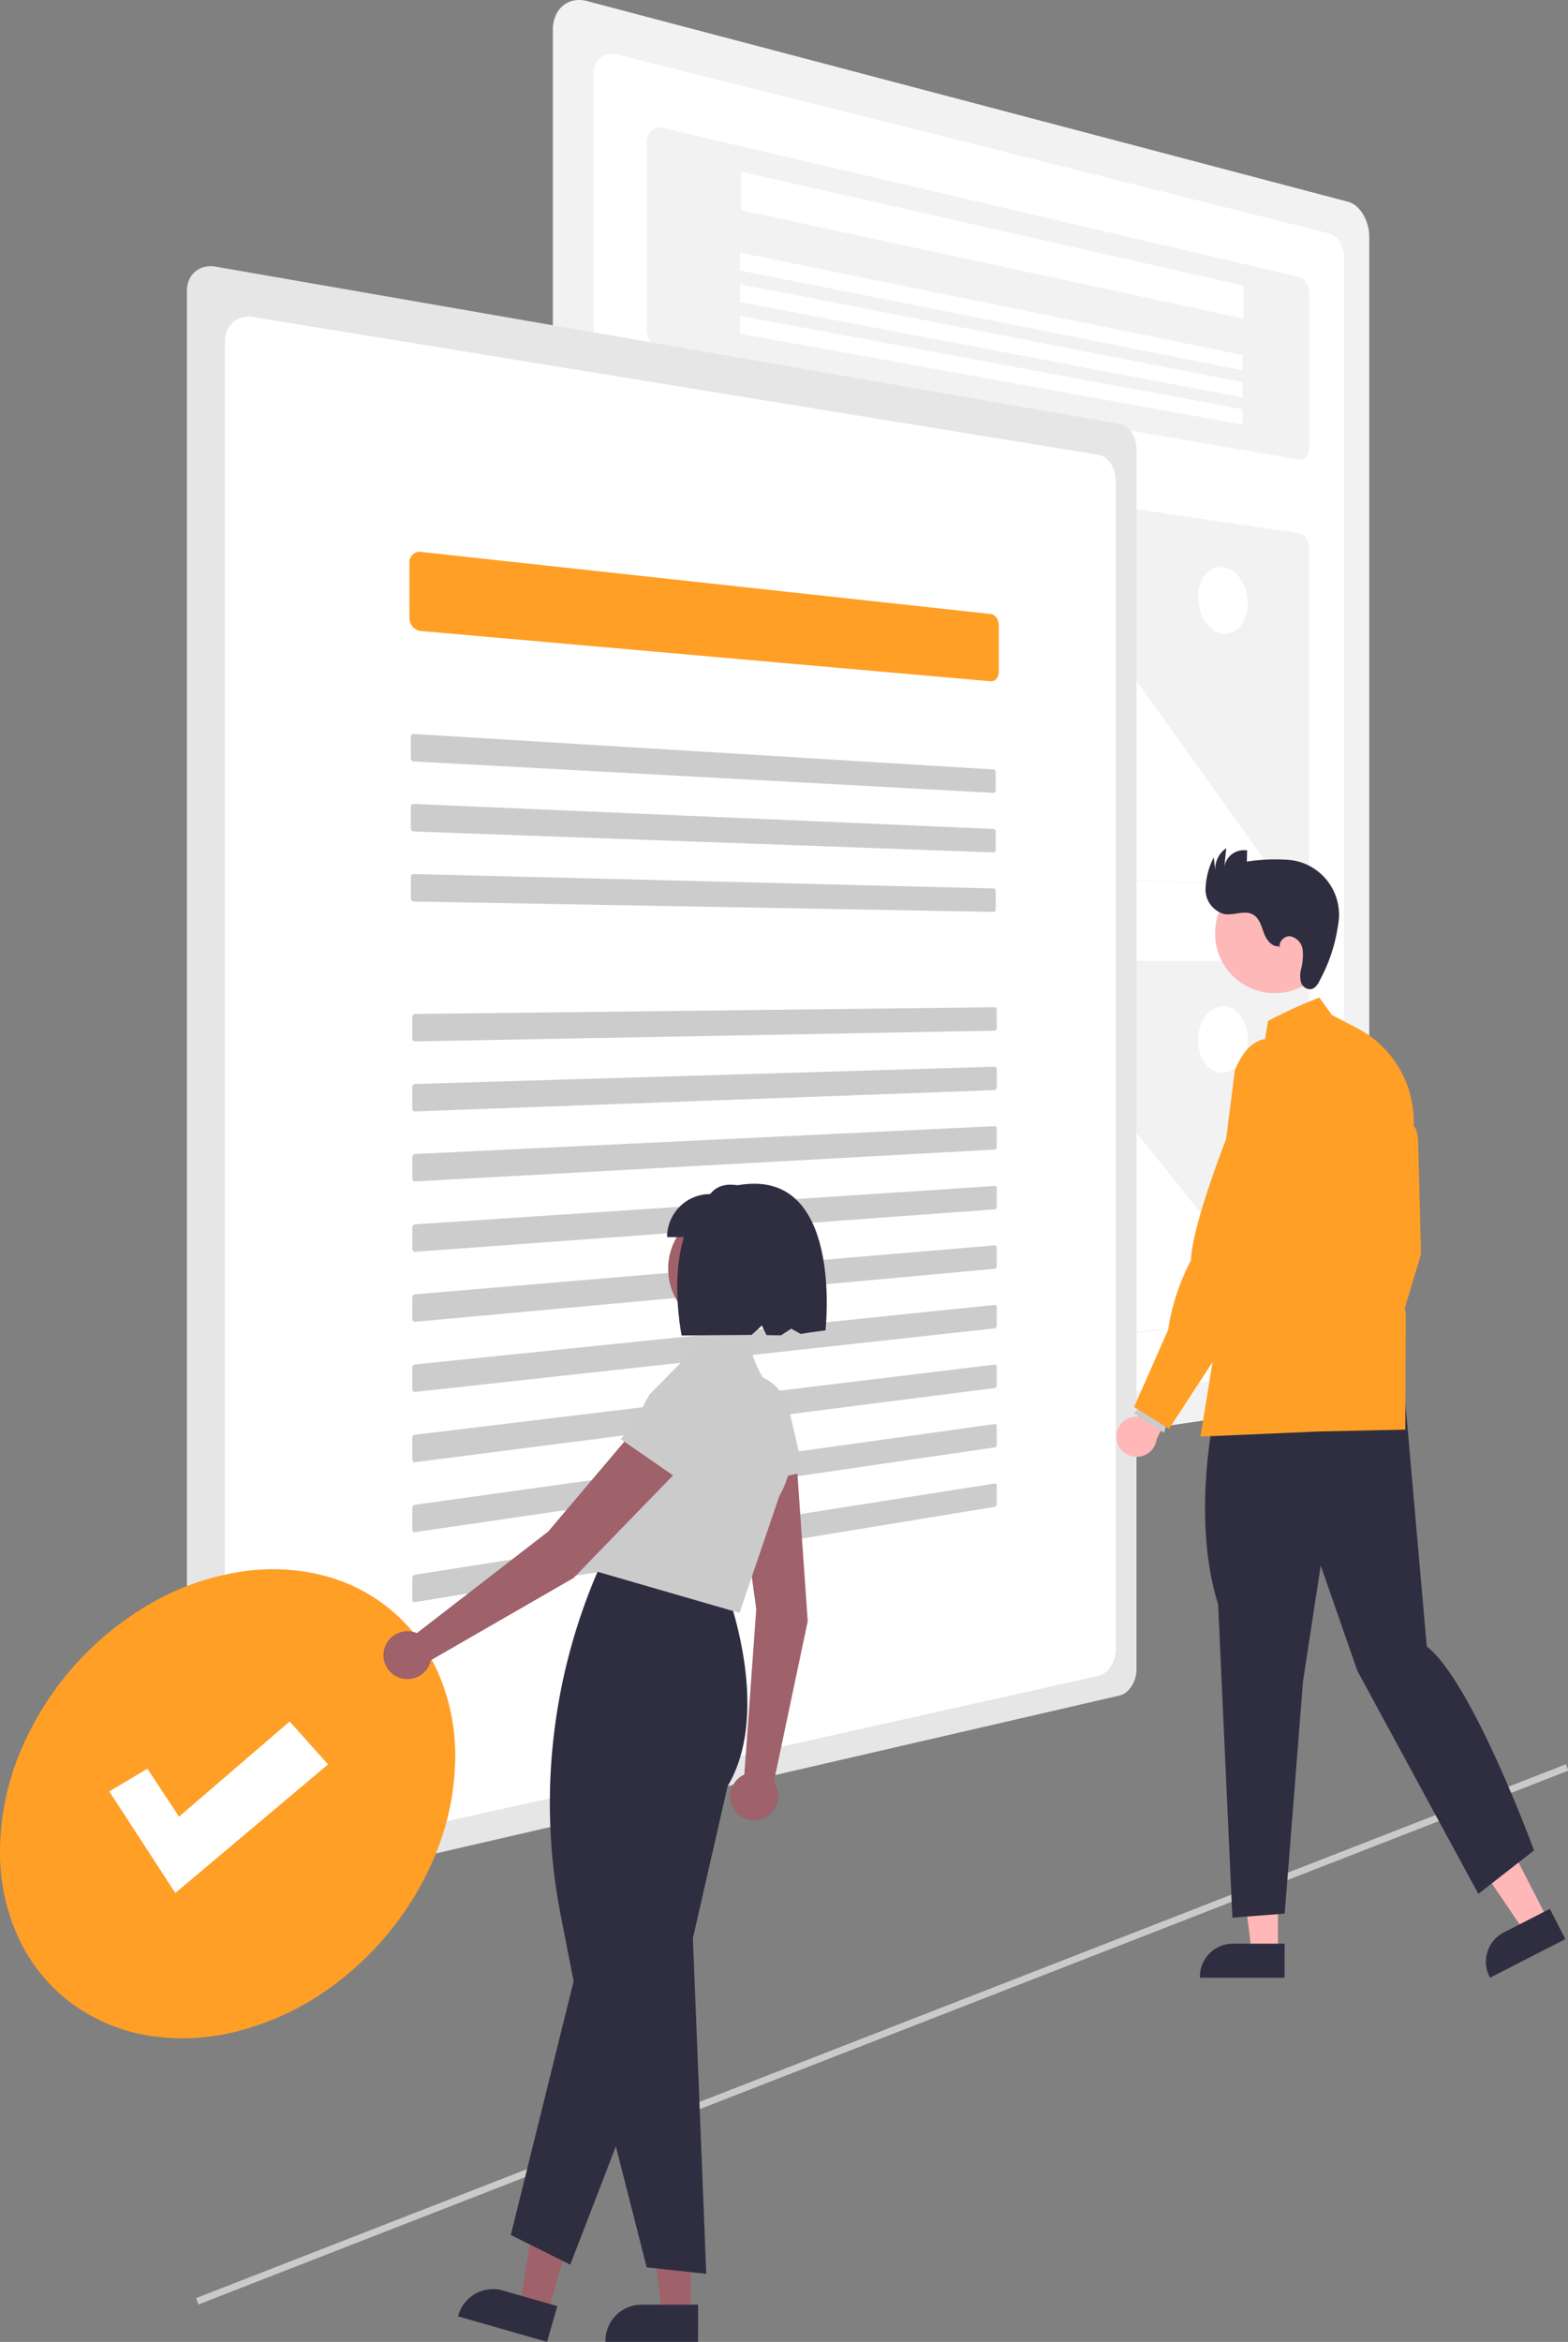 <svg id="Img" xmlns="http://www.w3.org/2000/svg" width="80.389" height="120" viewBox="0 0 80.389 120">
  <rect x="0" y="0" width="80.389" height="120" fill="#808080" stroke="none"/>
  <rect id="Rectangle_181" data-name="Rectangle 181" width="0.348" height="75.358" transform="matrix(-0.363, -0.932, 0.932, -0.363, 10.175, 118.081)" fill="#cacaca"/>
  <path id="Path_1" data-name="Path 1" d="M429.454,105.514,468.483,115.8a1.081,1.081,0,0,1,.422.23,1.686,1.686,0,0,1,.343.414,2.2,2.2,0,0,1,.23.538,2.267,2.267,0,0,1,.085.608v57.9a2.162,2.162,0,0,1-.085.6,1.937,1.937,0,0,1-.23.512,1.421,1.421,0,0,1-.343.374.945.945,0,0,1-.422.181L429.454,182.9a1.494,1.494,0,0,1-.676-.052,1.438,1.438,0,0,1-.555-.331,1.611,1.611,0,0,1-.376-.559,1.935,1.935,0,0,1-.139-.731V106.984a1.814,1.814,0,0,1,.139-.715,1.37,1.37,0,0,1,.376-.515,1.247,1.247,0,0,1,.555-.267A1.484,1.484,0,0,1,429.454,105.514Z" transform="translate(-399.364 -105.46)" fill="#f2f2f2"/>
  <path id="Path_2" data-name="Path 2" d="M472.841,130.5a.771.771,0,0,1,.3.166,1.19,1.19,0,0,1,.24.292,1.536,1.536,0,0,1,.16.381,1.571,1.571,0,0,1,.055.428v55.548a1.5,1.5,0,0,1-.055.421,1.354,1.354,0,0,1-.16.361,1,1,0,0,1-.24.265.673.673,0,0,1-.3.13l-36.558,4.925a1.016,1.016,0,0,1-.462-.051,1,1,0,0,1-.376-.241,1.142,1.142,0,0,1-.251-.394,1.366,1.366,0,0,1-.088-.508V122.381a1.289,1.289,0,0,1,.088-.5.974.974,0,0,1,.251-.365.864.864,0,0,1,.376-.2,1,1,0,0,1,.462,0Z" transform="translate(-404.684 -118.537)" fill="#fff"/>
  <path id="Path_3" data-name="Path 3" d="M478.786,150.6a.466.466,0,0,1,.2.11.812.812,0,0,1,.164.21,1.17,1.17,0,0,1,.11.28,1.293,1.293,0,0,1,.041.321v7.737a1.107,1.107,0,0,1-.041.3.754.754,0,0,1-.11.235.448.448,0,0,1-.164.143.327.327,0,0,1-.2.028l-32.676-5.627a.73.73,0,0,1-.3-.128,1.023,1.023,0,0,1-.245-.252,1.27,1.27,0,0,1-.166-.34,1.306,1.306,0,0,1-.061-.392v-9.473a1.079,1.079,0,0,1,.061-.367.766.766,0,0,1,.166-.273.556.556,0,0,1,.543-.16Z" transform="translate(-412.175 -136.408)" fill="#f2f2f2"/>
  <path id="Path_4" data-name="Path 4" d="M478.785,239.478a.47.47,0,0,1,.2.091.7.7,0,0,1,.166.182.929.929,0,0,1,.11.247,1.016,1.016,0,0,1,.037.286V256.82a.947.947,0,0,1-.038.279.759.759,0,0,1-.11.227.538.538,0,0,1-.166.153.4.4,0,0,1-.2.055l-32.675-.932a.718.718,0,0,1-.3-.083.823.823,0,0,1-.246-.2.936.936,0,0,1-.164-.287.991.991,0,0,1-.058-.345V235.441a.909.909,0,0,1,.058-.335.743.743,0,0,1,.164-.258.644.644,0,0,1,.246-.156.654.654,0,0,1,.3-.03Z" transform="translate(-412.175 -212.156)" fill="#f2f2f2"/>
  <path id="Rectangle_1" data-name="Rectangle 1" d="M490.5,161.812l-25.754-5.839v1.973L490.5,163.5Z" transform="translate(-426.755 -147.177)" fill="#fff"/>
  <path id="Rectangle_2" data-name="Rectangle 2" d="M490.778,185.028l-25.77-5.249v.916l25.77,5.118Z" transform="translate(-427.075 -166.837)" fill="#fff"/>
  <path id="Rectangle_3" data-name="Rectangle 3" d="M490.778,194.107l-25.77-5.017v.916l25.77,4.886Z" transform="translate(-427.075 -174.527)" fill="#fff"/>
  <path id="Rectangle_4" data-name="Rectangle 4" d="M490.778,203.187l-25.77-4.786v.916l25.77,4.655Z" transform="translate(-427.075 -182.216)" fill="#fff"/>
  <path id="Path_5" data-name="Path 5" d="M469.335,292.374,456.266,292a.406.406,0,0,1-.133-.026.446.446,0,0,1-.119-.068.5.5,0,0,1-.1-.1.558.558,0,0,1-.069-.134.592.592,0,0,1-.026-.3.553.553,0,0,1,.044-.141.5.5,0,0,1,.08-.121l8.615-9.551a.365.365,0,0,1,.136-.1.337.337,0,0,1,.155-.022.378.378,0,0,1,.155.05.47.47,0,0,1,.136.12l2,2.59a.942.942,0,0,0,.277.245.748.748,0,0,0,.315.1.676.676,0,0,0,.313-.051.752.752,0,0,0,.275-.2h0l5.907-6.788a.315.315,0,0,1,.122-.088.282.282,0,0,1,.138-.018.331.331,0,0,1,.138.051.444.444,0,0,1,.121.117l10.378,14.453a.472.472,0,0,1,.057.106.56.56,0,0,1,.031.12.594.594,0,0,1,0,.127.558.558,0,0,1-.023.124.471.471,0,0,1-.049.109.368.368,0,0,1-.069.083.283.283,0,0,1-.084.052.24.24,0,0,1-.094.016l-15.584-.447Z" transform="translate(-419.921 -247.453)" fill="#fff"/>
  <path id="Ellipse_1" data-name="Ellipse 1" d="M464.746,272.282a.932.932,0,0,0-.5.069,1.108,1.108,0,0,0-.409.313,1.564,1.564,0,0,0-.276.51,2.083,2.083,0,0,0-.1.656,2.323,2.323,0,0,0,.1.68,2.1,2.1,0,0,0,.276.577,1.581,1.581,0,0,0,.408.413,1.106,1.106,0,0,0,.5.189.932.932,0,0,0,.494-.079,1.12,1.12,0,0,0,.4-.318,1.576,1.576,0,0,0,.27-.507,2.087,2.087,0,0,0,.1-.646,2.323,2.323,0,0,0-.1-.67,2.106,2.106,0,0,0-.269-.572,1.6,1.6,0,0,0-.4-.416A1.12,1.12,0,0,0,464.746,272.282Z" transform="translate(-402.037 -243.224)" fill="#fff"/>
  <path id="Path_6" data-name="Path 6" d="M478.784,387.889a.409.409,0,0,1,.2.061.562.562,0,0,1,.165.158.789.789,0,0,1,.11.231.962.962,0,0,1,.038.281v16.536a1,1,0,0,1-.038.285.9.9,0,0,1-.11.243.665.665,0,0,1-.166.177.455.455,0,0,1-.2.085l-32.674,3.79a.66.66,0,0,1-.3-.039.67.67,0,0,1-.246-.164.775.775,0,0,1-.164-.264.923.923,0,0,1-.058-.337V388.684a.977.977,0,0,1,.058-.344.9.9,0,0,1,.164-.282.785.785,0,0,1,.246-.192.7.7,0,0,1,.3-.073Z" transform="translate(-412.174 -338.626)" fill="#f2f2f2"/>
  <path id="Path_7" data-name="Path 7" d="M469.334,429.106l-13.068,1.518a.386.386,0,0,1-.133-.007.377.377,0,0,1-.119-.051.407.407,0,0,1-.1-.09.466.466,0,0,1-.069-.124.542.542,0,0,1-.033-.146.6.6,0,0,1,.007-.152.623.623,0,0,1,.044-.147.606.606,0,0,1,.08-.133l8.615-10.8a.449.449,0,0,1,.137-.116.368.368,0,0,1,.155-.044.342.342,0,0,1,.155.028.382.382,0,0,1,.136.1l2,2.3a.765.765,0,0,0,.277.205.68.68,0,0,0,.315.053.742.742,0,0,0,.313-.1.926.926,0,0,0,.275-.242h0l5.907-7.642a.387.387,0,0,1,.122-.105.307.307,0,0,1,.138-.037.3.3,0,0,1,.138.031.36.36,0,0,1,.122.1l10.377,12.955a.394.394,0,0,1,.057.1.5.5,0,0,1,.031.116.584.584,0,0,1,0,.126.6.6,0,0,1-.023.128.549.549,0,0,1-.049.116.451.451,0,0,1-.069.093.347.347,0,0,1-.084.064.266.266,0,0,1-.094.03l-15.585,1.8Z" transform="translate(-419.92 -359.759)" fill="#fff"/>
  <path id="Ellipse_2" data-name="Ellipse 2" d="M464.745,401.549a1.014,1.014,0,0,0-.5.14,1.366,1.366,0,0,0-.408.372,1.865,1.865,0,0,0-.276.55,2.224,2.224,0,0,0-.1.67,2.179,2.179,0,0,0,.1.666,1.766,1.766,0,0,0,.276.537,1.278,1.278,0,0,0,.408.354.982.982,0,0,0,.5.117,1.023,1.023,0,0,0,.494-.15,1.382,1.382,0,0,0,.4-.376,1.878,1.878,0,0,0,.269-.546,2.225,2.225,0,0,0,.1-.66,2.18,2.18,0,0,0-.1-.656,1.778,1.778,0,0,0-.269-.533,1.292,1.292,0,0,0-.4-.358A.987.987,0,0,0,464.745,401.549Z" transform="translate(-402.036 -349.987)" fill="#fff"/>
  <path id="Path_8" data-name="Path 8" d="M544.046,191.866a.826.826,0,0,1,.34.148,1.16,1.16,0,0,1,.276.29,1.463,1.463,0,0,1,.186.39,1.532,1.532,0,0,1,.069.45V255.7a1.583,1.583,0,0,1-.254.854,1.265,1.265,0,0,1-.276.305.88.88,0,0,1-.34.168l-46.349,10.7a1.365,1.365,0,0,1-.566.015,1.1,1.1,0,0,1-.465-.207,1.068,1.068,0,0,1-.315-.394,1.278,1.278,0,0,1-.116-.545V185.025a1.324,1.324,0,0,1,.116-.552,1.157,1.157,0,0,1,.315-.412,1.174,1.174,0,0,1,.465-.234,1.366,1.366,0,0,1,.566-.017Z" transform="translate(-486.651 -170.148)" fill="#e6e6e6"/>
  <path id="Path_9" data-name="Path 9" d="M547.148,205.713a.849.849,0,0,1,.346.154,1.179,1.179,0,0,1,.279.3,1.47,1.47,0,0,1,.186.4,1.535,1.535,0,0,1,.065.456v59.9a1.592,1.592,0,0,1-.25.868,1.287,1.287,0,0,1-.279.313.908.908,0,0,1-.346.175l-43.372,9.672a1.325,1.325,0,0,1-.559,0,1.074,1.074,0,0,1-.759-.623,1.3,1.3,0,0,1-.106-.549V199.906a1.351,1.351,0,0,1,.106-.555,1.167,1.167,0,0,1,.759-.669,1.332,1.332,0,0,1,.559-.033Z" transform="translate(-490.824 -182.408)" fill="#fff"/>
  <path id="Path_10" data-name="Path 10" d="M566.559,271.038a.384.384,0,0,1,.164.059.5.5,0,0,1,.133.127.623.623,0,0,1,.09.176.668.668,0,0,1,.033.207V274a.609.609,0,0,1-.033.2.486.486,0,0,1-.09.158.378.378,0,0,1-.134.1.333.333,0,0,1-.164.027l-29.214-2.577a.59.59,0,0,1-.227-.069.664.664,0,0,1-.185-.148.7.7,0,0,1-.125-.207.681.681,0,0,1-.047-.243v-2.832a.61.61,0,0,1,.046-.235.537.537,0,0,1,.125-.183.5.5,0,0,1,.185-.112.526.526,0,0,1,.227-.024Z" transform="translate(-515.772 -239.576)" fill="#ff9f26"/>
  <path id="Path_11" data-name="Path 11" d="M567.546,323.22a.092.092,0,0,1,.041.013.117.117,0,0,1,.033.03.146.146,0,0,1,.022.043.163.163,0,0,1,.008.051v.937a.152.152,0,0,1-.008.05.128.128,0,0,1-.023.04.1.1,0,0,1-.033.026.085.085,0,0,1-.041.008l-29.736-1.612a.144.144,0,0,1-.057-.015.158.158,0,0,1-.046-.036.166.166,0,0,1-.043-.111v-1.1a.158.158,0,0,1,.011-.059.145.145,0,0,1,.031-.047.134.134,0,0,1,.1-.039Z" transform="translate(-516.602 -283.791)" fill="#ccc"/>
  <path id="Path_12" data-name="Path 12" d="M567.546,343.289a.09.09,0,0,1,.041.012.115.115,0,0,1,.033.03.145.145,0,0,1,.022.042.162.162,0,0,1,.008.051v.937a.154.154,0,0,1-.008.051.131.131,0,0,1-.023.041.1.1,0,0,1-.033.027.085.085,0,0,1-.041.009l-29.736-1.071a.142.142,0,0,1-.057-.014.154.154,0,0,1-.046-.035.164.164,0,0,1-.043-.11v-1.105a.158.158,0,0,1,.011-.059.146.146,0,0,1,.031-.048.135.135,0,0,1,.1-.041Z" transform="translate(-516.602 -300.812)" fill="#ccc"/>
  <path id="Path_13" data-name="Path 13" d="M567.549,363.356a.089.089,0,0,1,.041.011.112.112,0,0,1,.033.029.139.139,0,0,1,.022.042.159.159,0,0,1,.008.051v.937a.156.156,0,0,1-.008.051.134.134,0,0,1-.022.041.106.106,0,0,1-.033.028.087.087,0,0,1-.041.01l-29.736-.53a.141.141,0,0,1-.057-.014.149.149,0,0,1-.046-.034.16.16,0,0,1-.031-.05.164.164,0,0,1-.011-.06v-1.1a.16.16,0,0,1,.011-.06.15.15,0,0,1,.031-.048.141.141,0,0,1,.046-.033.137.137,0,0,1,.057-.01Z" transform="translate(-516.604 -317.831)" fill="#ccc"/>
  <path id="Path_14" data-name="Path 14" d="M567.227,401.833a.087.087,0,0,1,.041.01.105.105,0,0,1,.033.028.133.133,0,0,1,.022.041.157.157,0,0,1,.008.051v.937a.158.158,0,0,1-.008.051.139.139,0,0,1-.022.041.111.111,0,0,1-.033.029.089.089,0,0,1-.041.011l-29.716.551a.137.137,0,0,1-.057-.011.142.142,0,0,1-.046-.032.152.152,0,0,1-.031-.048.16.16,0,0,1-.011-.06v-1.1a.163.163,0,0,1,.011-.06.158.158,0,0,1,.031-.049.148.148,0,0,1,.046-.034.138.138,0,0,1,.057-.013Z" transform="translate(-516.229 -350.221)" fill="#ccc"/>
  <path id="Path_15" data-name="Path 15" d="M567.227,419.329a.086.086,0,0,1,.041.009.1.1,0,0,1,.033.028.134.134,0,0,1,.023.041.156.156,0,0,1,.008.049v.937a.162.162,0,0,1-.008.051.143.143,0,0,1-.022.042.114.114,0,0,1-.033.029.09.09,0,0,1-.041.012L537.51,421.62a.137.137,0,0,1-.057-.01.14.14,0,0,1-.046-.031.148.148,0,0,1-.031-.048.16.16,0,0,1-.011-.06v-1.1a.163.163,0,0,1,.043-.11.153.153,0,0,1,.046-.034.141.141,0,0,1,.057-.014Z" transform="translate(-516.229 -364.67)" fill="#ccc"/>
  <path id="Path_16" data-name="Path 16" d="M567.227,436.824a.085.085,0,0,1,.041.009.1.1,0,0,1,.033.026.129.129,0,0,1,.022.04.154.154,0,0,1,.008.05v.937a.163.163,0,0,1-.008.051.146.146,0,0,1-.022.043.118.118,0,0,1-.033.03.091.091,0,0,1-.041.013l-29.716,1.632a.135.135,0,0,1-.1-.039.145.145,0,0,1-.031-.047.156.156,0,0,1-.011-.059v-1.1a.166.166,0,0,1,.043-.11.158.158,0,0,1,.046-.035.144.144,0,0,1,.057-.015Z" transform="translate(-516.229 -379.119)" fill="#ccc"/>
  <path id="Path_17" data-name="Path 17" d="M567.226,454.406a.084.084,0,0,1,.041.008.1.1,0,0,1,.033.026.125.125,0,0,1,.022.04.154.154,0,0,1,.008.05v.937a.164.164,0,0,1-.008.051.149.149,0,0,1-.022.043.12.12,0,0,1-.033.03.093.093,0,0,1-.041.014l-29.715,2.175a.132.132,0,0,1-.1-.038.141.141,0,0,1-.031-.047.154.154,0,0,1-.011-.059v-1.1a.169.169,0,0,1,.011-.061.171.171,0,0,1,.031-.051.161.161,0,0,1,.046-.036.144.144,0,0,1,.057-.016Z" transform="translate(-516.229 -393.638)" fill="#ccc"/>
  <path id="Path_18" data-name="Path 18" d="M567.226,471.9a.083.083,0,0,1,.041.007.1.1,0,0,1,.033.026.122.122,0,0,1,.022.039.15.15,0,0,1,.008.05v.937a.166.166,0,0,1-.008.052.152.152,0,0,1-.022.044.122.122,0,0,1-.033.031.1.1,0,0,1-.041.014l-29.715,2.716a.134.134,0,0,1-.057-.007.131.131,0,0,1-.046-.029.138.138,0,0,1-.031-.046.152.152,0,0,1-.011-.059v-1.1a.171.171,0,0,1,.011-.061.175.175,0,0,1,.031-.052.166.166,0,0,1,.046-.037.147.147,0,0,1,.057-.017Z" transform="translate(-516.229 -408.087)" fill="#ccc"/>
  <path id="Path_19" data-name="Path 19" d="M567.226,489.4a.082.082,0,0,1,.041.006.092.092,0,0,1,.033.025.119.119,0,0,1,.022.039.15.15,0,0,1,.008.05v.937a.167.167,0,0,1-.008.052.157.157,0,0,1-.022.044.126.126,0,0,1-.033.032.1.1,0,0,1-.041.015l-29.715,3.257a.132.132,0,0,1-.057-.006.127.127,0,0,1-.046-.028.134.134,0,0,1-.031-.046.151.151,0,0,1-.011-.059v-1.1a.17.17,0,0,1,.011-.061.179.179,0,0,1,.031-.052.17.17,0,0,1,.046-.038.15.15,0,0,1,.057-.018Z" transform="translate(-516.229 -422.535)" fill="#ccc"/>
  <path id="Path_20" data-name="Path 20" d="M567.226,506.978a.083.083,0,0,1,.041.005.091.091,0,0,1,.033.023.116.116,0,0,1,.022.039.149.149,0,0,1,.008.05v.937a.168.168,0,0,1-.008.052.159.159,0,0,1-.022.044.129.129,0,0,1-.033.032.1.1,0,0,1-.041.016l-29.715,3.8a.131.131,0,0,1-.057,0,.123.123,0,0,1-.046-.028.131.131,0,0,1-.031-.045.149.149,0,0,1-.011-.059v-1.1a.173.173,0,0,1,.011-.061.185.185,0,0,1,.031-.053.174.174,0,0,1,.046-.039.152.152,0,0,1,.057-.019Z" transform="translate(-516.229 -437.055)" fill="#ccc"/>
  <path id="Path_21" data-name="Path 21" d="M567.226,524.473a.081.081,0,0,1,.041,0,.089.089,0,0,1,.033.023.113.113,0,0,1,.022.038.147.147,0,0,1,.008.05v.937a.169.169,0,0,1-.008.052.163.163,0,0,1-.022.045.133.133,0,0,1-.033.033.1.1,0,0,1-.041.016l-29.715,4.341a.131.131,0,0,1-.057,0,.121.121,0,0,1-.046-.026.128.128,0,0,1-.031-.044.149.149,0,0,1-.011-.058v-1.1a.175.175,0,0,1,.011-.062.189.189,0,0,1,.031-.053.182.182,0,0,1,.046-.039.154.154,0,0,1,.057-.02Z" transform="translate(-516.229 -451.503)" fill="#ccc"/>
  <path id="Path_22" data-name="Path 22" d="M567.226,541.967a.081.081,0,0,1,.041,0,.086.086,0,0,1,.033.023.111.111,0,0,1,.022.038.146.146,0,0,1,.008.049v.937a.171.171,0,0,1-.008.052.166.166,0,0,1-.022.045.136.136,0,0,1-.033.034.1.1,0,0,1-.041.017l-29.715,4.882a.13.13,0,0,1-.057,0,.118.118,0,0,1-.046-.025.124.124,0,0,1-.031-.044.147.147,0,0,1-.011-.058v-1.1a.178.178,0,0,1,.011-.062.194.194,0,0,1,.031-.054.184.184,0,0,1,.046-.04.158.158,0,0,1,.057-.021Z" transform="translate(-516.229 -465.951)" fill="#ccc"/>
  <path id="Ellipse_3" data-name="Ellipse 3" d="M709.126,567.317a13.311,13.311,0,0,0-4.63,1.637,15.8,15.8,0,0,0-6.676,7.626,13.348,13.348,0,0,0-1.022,5.037,10.406,10.406,0,0,0,1.022,4.615,8.776,8.776,0,0,0,2.739,3.264,9.124,9.124,0,0,0,3.937,1.6,11.225,11.225,0,0,0,4.629-.276,14.046,14.046,0,0,0,4.43-2.071,15.827,15.827,0,0,0,3.479-3.323,15.44,15.44,0,0,0,2.279-4.114,13.206,13.206,0,0,0,.822-4.519,10.546,10.546,0,0,0-.822-4.179,8.789,8.789,0,0,0-5.757-5.059A10.513,10.513,0,0,0,709.126,567.317Z" transform="translate(-696.798 -486.778)" fill="#ff9f26"/>
  <path id="Path_23" data-name="Path 23" d="M737.629,620.776l-3.387-5.206,1.956-1.163,1.621,2.458,5.672-4.878,1.968,2.2Z" transform="translate(-728.641 -523.778)" fill="#fff"/>
  <path id="Path_1376" data-name="Path 1376" d="M593.72,548.688l.612-8.484-1.1-7.95,3.123-.211.616,8.782-1.742,8.258a1.229,1.229,0,1,1-1.51-.4Z" transform="translate(-555.56 -457.756)" fill="#9f616a"/>
  <path id="Path_1377" data-name="Path 1377" d="M599.815,514.574l-.733-3.174a2.443,2.443,0,0,0-4.809.823l.4,3.586Z" transform="translate(-558.621 -439.144)" fill="#cbcbcb"/>
  <path id="Path_1378" data-name="Path 1378" d="M260.438,653.955h-1.472l-.7-5.678h2.173Z" transform="translate(-225.024 -535.383)" fill="#9f616a"/>
  <path id="Path_1379" data-name="Path 1379" d="M630.045,783.585h-2.9a1.848,1.848,0,0,0-1.848,1.847v.06h4.747Z" transform="translate(-594.256 -665.492)" fill="#2f2e41"/>
  <path id="Path_1380" data-name="Path 1380" d="M292.817,651.883l-1.415-.405.89-5.652,2.089.6Z" transform="translate(-264.738 -533.358)" fill="#9f616a"/>
  <path id="Path_1381" data-name="Path 1381" d="M671.826,779.881l-2.787-.8h0a1.848,1.848,0,0,0-2.285,1.267l-.017.058,4.563,1.307Z" transform="translate(-643.254 -661.715)" fill="#2f2e41"/>
  <path id="Path_1382" data-name="Path 1382" d="M620.792,602.184l-.685-17.2,1.778-7.784c2.393-4.013-.189-10.413-.215-10.477l-.01-.023-.025,0-6.26-.848-.088.2a29.98,29.98,0,0,0-1.948,17.807l.652,3.333-3.22,13,3.048,1.524,2.338-6.064,1.581,6.2Z" transform="translate(-584.583 -485.672)" fill="#2f2e41"/>
  <path id="Path_1383" data-name="Path 1383" d="M605.312,514.982,607.354,509a4.9,4.9,0,0,0-.435-5.493,5.309,5.309,0,0,1-1.042-2.152l-.01-.007-2.683-.081-2.483,2.524a13.183,13.183,0,0,0-1.364,3.354L597.6,512.75Z" transform="translate(-567.4 -432.338)" fill="#cbcbcb"/>
  <path id="Path_1384" data-name="Path 1384" d="M628.492,532.256l6.728-5.2,5.188-6.123,2.241,2.185-6.13,6.318-7.314,4.212a1.228,1.228,0,1,1-.713-1.389Z" transform="translate(-607.117 -448.577)" fill="#9f616a"/>
  <path id="Path_1385" data-name="Path 1385" d="M614.145,515.3l1.875-2.664a2.443,2.443,0,0,0-3.822-3.033l-2.4,2.693Z" transform="translate(-577.976 -438.553)" fill="#cbcbcb"/>
  <ellipse id="Ellipse_226" data-name="Ellipse 226" cx="3.187" cy="3.187" rx="3.187" ry="3.187" transform="translate(34.255 61.821)" fill="#9f616a"/>
  <path id="Path_1386" data-name="Path 1386" d="M605.362,456.727h5.06v-2.206c-1.111-.441-2.2-.816-2.854,0a2.206,2.206,0,0,0-2.206,2.206Z" transform="translate(-571.161 -393.336)" fill="#2f2e41"/>
  <path id="Path_1387" data-name="Path 1387" d="M591.247,453.761c4.636-.127,3.758,7.511,3.758,7.511s-.875.116-1.274.184l-.482-.271-.519.34c-.238,0-.488,0-.748-.008l-.238-.49-.53.481c-.965,0-3.584.028-3.584.028S586.053,453.9,591.247,453.761Z" transform="translate(-552.684 -393.105)" fill="#2f2e41"/>
  <path id="Path_1388" data-name="Path 1388" d="M481.811,513.389a1.029,1.029,0,0,1,1.078-1.153l1.019-2.12,1.439.3-1.48,2.974a1.035,1.035,0,0,1-2.055-.005Z" transform="translate(-424.569 -439.647)" fill="#ffb7b7"/>
  <path id="Path_1389" data-name="Path 1389" d="M10.08,542.889l-1.2.613-2.935-4.329,1.768-.9Z" transform="translate(69.274 -444.531)" fill="#ffb7b7"/>
  <path id="Path_1390" data-name="Path 1390" d="M373.248,667.118l-2.359,1.207h0a1.689,1.689,0,0,0-.734,2.273l.025.049,3.863-1.977Z" transform="translate(-293.789 -569.308)" fill="#2f2e41"/>
  <path id="Path_1391" data-name="Path 1391" d="M87.382,549.816H86.036l-.64-5.191h1.986Z" transform="translate(-21.864 -449.781)" fill="#ffb7b7"/>
  <path id="Path_1392" data-name="Path 1392" d="M456.954,677.369H454.3a1.689,1.689,0,0,0-1.689,1.689v.055h4.339Z" transform="translate(-391.093 -577.774)" fill="#2f2e41"/>
  <path id="Path_1393" data-name="Path 1393" d="M413.918,436.105s.9-.69.9,1l.142,5.573-1.589,5.265-.925-1.707.379-3.7Z" transform="translate(-342.106 -378.409)" fill="#ff9f26"/>
  <path id="Path_1394" data-name="Path 1394" d="M379.576,515.137s-1.045,5.089.279,9.266l.731,16.058,2.682-.209.94-11.913.906-5.922,1.881,5.4,6.2,11.425,2.856-2.229s-3.165-8.637-5.5-10.45L389.376,513.2Z" transform="translate(-317.403 -442.198)" fill="#2f2e41"/>
  <ellipse id="Ellipse_227" data-name="Ellipse 227" cx="3.058" cy="3.058" rx="3.058" ry="3.058" transform="translate(62.294 44.775)" fill="#ffb8b8"/>
  <path id="Path_1395" data-name="Path 1395" d="M440.57,360.022c-.367.048-.643-.327-.771-.674s-.226-.75-.545-.938c-.435-.256-.993.052-1.491-.033a1.306,1.306,0,0,1-.957-1.261,3.817,3.817,0,0,1,.42-1.643l.078.653A1.294,1.294,0,0,1,437.87,355l-.1.958a1.017,1.017,0,0,1,1.17-.841l-.016.571a9.425,9.425,0,0,1,1.956-.1,2.826,2.826,0,0,1,2.719,3.367,8.414,8.414,0,0,1-.912,2.774c-.105.222-.251.473-.5.5a.5.5,0,0,1-.489-.369,1.336,1.336,0,0,1,.006-.656,2.791,2.791,0,0,0,.082-.993.809.809,0,0,0-.627-.695c-.332-.04-.671.339-.512.632Z" transform="translate(-375.001 -311.54)" fill="#2f2e41"/>
  <path id="Path_1396" data-name="Path 1396" d="M421.362,399.87l-.64-.889a25.781,25.781,0,0,0-2.632,1.2l-.135.833-3.327,20.463,6.047-.261,1.647-.035,1.2-.026,1.608-.034.024-5.881-.522-4.506.806-4.245a5.4,5.4,0,0,0-2.893-6Z" transform="translate(-353.083 -347.866)" fill="#ff9f26"/>
  <path id="Path_1397" data-name="Path 1397" d="M119.424,412.949l-.22.768-1.537-1,.58-.664Z" transform="translate(-59.526 -340.296)" fill="#cbcbcb"/>
  <path id="Path_1398" data-name="Path 1398" d="M454.292,412.341s-2.382-3.041-3.822.348l-.454,3.552s-1.744,4.415-1.8,6.2A11.315,11.315,0,0,0,447.048,426l-1.749,3.96,1.794,1.114,4.966-7.614Z" transform="translate(-387.157 -357.864)" fill="#ff9f26"/>
</svg>
